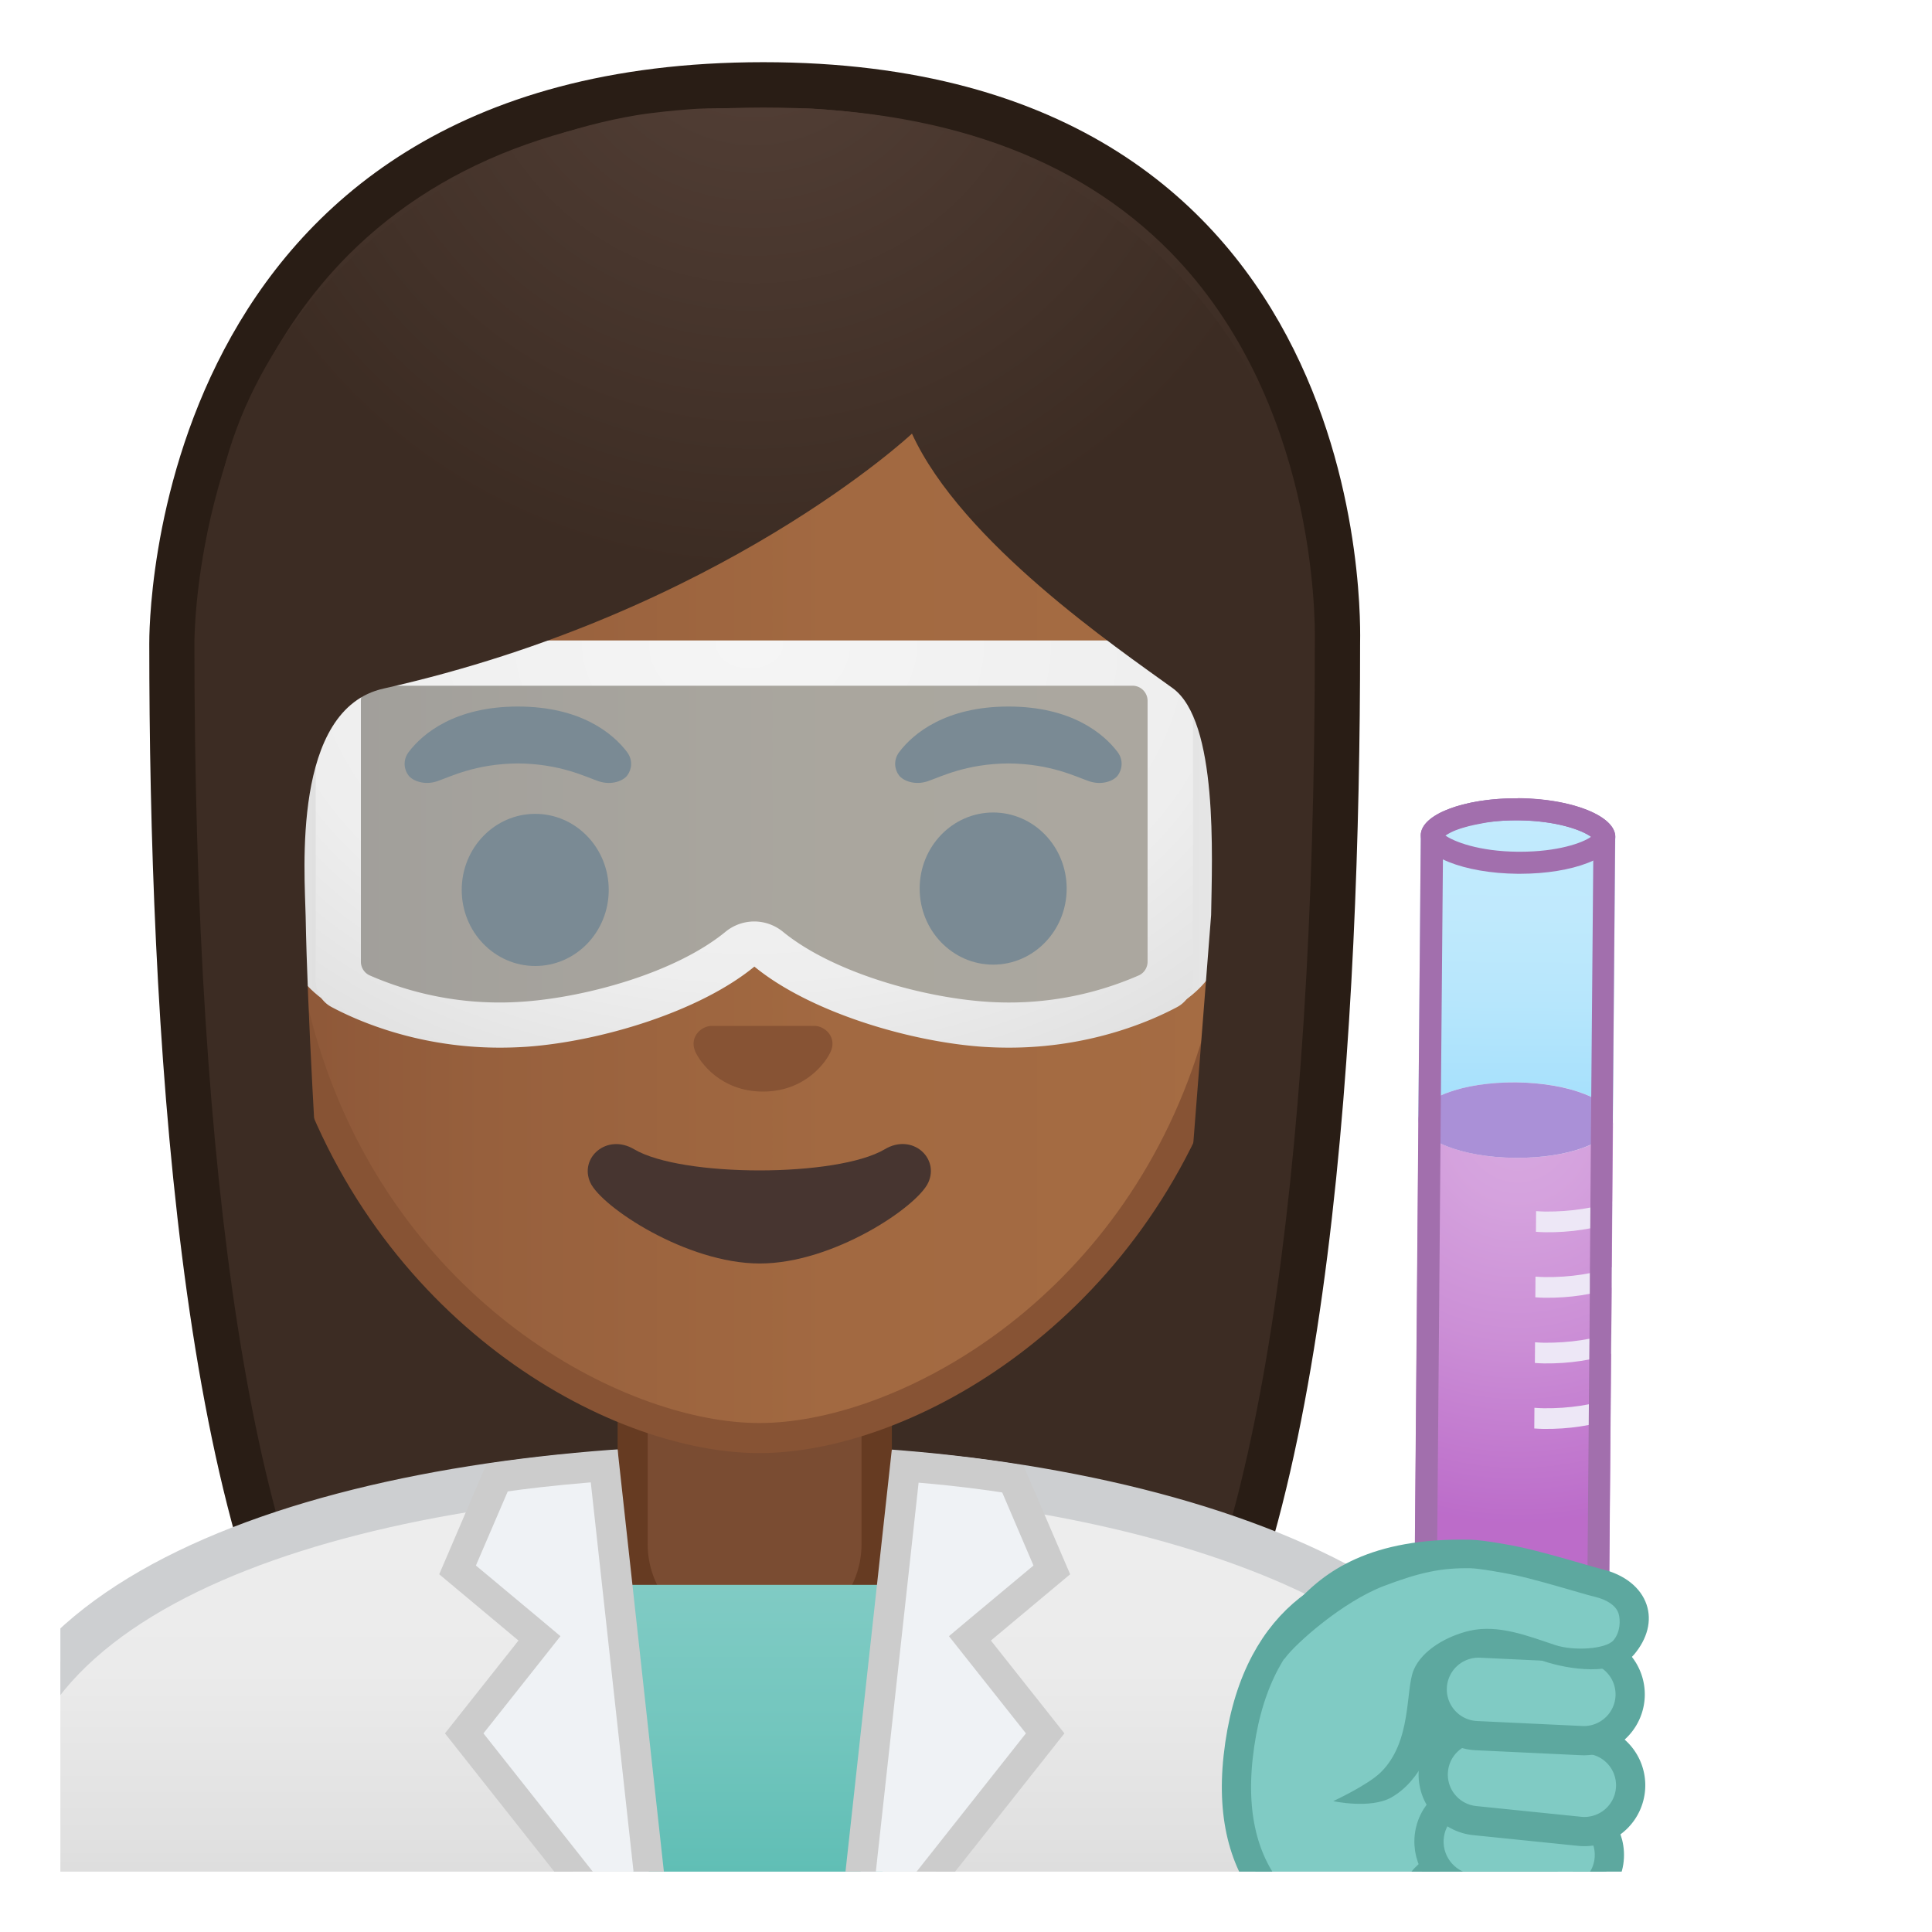 <svg viewBox="0 0 128 128" xmlns="http://www.w3.org/2000/svg" xmlns:xlink="http://www.w3.org/1999/xlink" width="512px" height="512px"><defs><path id="a" d="M4 4h120v120H4z"/></defs><clipPath id="b"><use xlink:href="#a"/></clipPath><g clip-path="url(#b)"><radialGradient id="c" cx="72.287" cy="-131.98" r="57.904" gradientTransform="matrix(.826 0 0 .826 -9.458 101.29)" gradientUnits="userSpaceOnUse"><stop stop-color="#554138" offset="0"/><stop stop-color="#3C2C23" offset="1"/></radialGradient><path d="M33.02 119.76s-6.8-.35-10.21-5.09c-7.37-10.23-11.42-35.81-11.42-72.02 0-1.66.26-16.4 10.66-26.83C28.8 9.05 38.4 5.62 50.57 5.62c12.08 0 21.52 3.38 28.05 10.04 9.82 10.02 10.04 24.16 9.99 26.89 0 36.31-4.06 61.89-11.42 72.12-3.33 4.62-9.8 5.06-10.25 5.09L50 119.73l-16.98.03z" fill="url(#c)"/><path d="M50.57 7.12c11.66 0 20.74 3.23 26.98 9.59 9.6 9.8 9.59 24.2 9.56 25.81v.12c0 35.9-3.96 61.17-11.14 71.15-2.84 3.94-8.55 4.43-9.08 4.46l-16.9-.03-16.89.03c-.54-.04-6.24-.53-9.08-4.46-7.18-9.98-11.14-35.24-11.14-71.17 0-.63.08-15.58 10.22-25.75 6.47-6.46 15.71-9.75 27.47-9.75m0-3C9.56 4.12 9.89 42.04 9.89 42.65c0 24.56 1.88 59.25 11.71 72.9 3.9 5.41 11.43 5.71 11.43 5.71l16.97-.03 16.97.03s7.53-.3 11.43-5.71c9.83-13.65 11.71-48.34 11.71-72.9-.01-.61 1.47-38.53-39.54-38.53z" fill="#291D15"/></g><g clip-path="url(#b)"><linearGradient id="d" x1="50" x2="50" y1="97.196" y2="136.01" gradientUnits="userSpaceOnUse"><stop stop-color="#eee" offset=".001"/><stop stop-color="#EBEBEB" offset=".348"/><stop stop-color="#E0E0E0" offset=".651"/><stop stop-color="#CECECE" offset=".937"/><stop stop-color="#C9C9C9" offset="1"/></linearGradient><path d="M-.5 136.01v-15.26c0-16.24 25.36-23.53 50.5-23.56h.13c25.03 0 50.36 8.09 50.36 23.56v15.26H-.5z" fill="url(#d)"/><path d="M50.13 98.7c12.9 0 25.42 2.19 34.36 6 6.62 2.83 14.51 7.91 14.51 16.05v13.76H1v-13.76c0-15.2 24.61-22.03 49-22.06l.13.01m0-3H50c-25.49.03-52 7.28-52 25.06v16.76h104v-16.76C102 104 75.74 95.7 50.13 95.7z" fill="#CDCFD1"/></g><g clip-path="url(#b)"><path d="M49.17 109.48c-4 0-7.26-3.22-7.26-7.17v-8.98h16.16v8.98c0 3.96-3.26 7.17-7.26 7.17h-1.64z" fill="#7A4C32"/><path d="M57.08 94.33v7.98c0 3.4-2.81 6.17-6.26 6.17h-1.65c-3.45 0-6.26-2.77-6.26-6.17v-7.98h14.17m2-2H40.92v9.98c0 4.51 3.7 8.17 8.26 8.17h1.65c4.56 0 8.26-3.66 8.26-8.17v-9.98h-.01z" fill="#663B22"/></g><linearGradient id="e" x1="50.079" x2="50.079" y1="105" y2="133.28" gradientUnits="userSpaceOnUse"><stop stop-color="#80CBC4" offset=".003"/><stop stop-color="#73C6BE" offset=".333"/><stop stop-color="#51B8AE" offset=".941"/><stop stop-color="#4DB6AC" offset="1"/></linearGradient><path clip-path="url(#b)" fill="url(#e)" d="M39.51 105l3.59 28h14.34l3.21-28z"/><g clip-path="url(#b)"><linearGradient id="f" x1="18.175" x2="82.437" y1="56.155" y2="56.155" gradientUnits="userSpaceOnUse"><stop stop-color="#8D5738" offset="0"/><stop stop-color="#97603D" offset=".216"/><stop stop-color="#A26941" offset=".573"/><stop stop-color="#A56C43" offset="1"/></linearGradient><path d="M50.31 95.27c-2.3 0-4.91-.5-7.56-1.43-11.34-4.01-24.57-16.34-24.57-37.89 0-28.72 17.31-38.91 32.13-38.91s32.13 10.19 32.13 38.91c0 21.58-13.26 33.9-24.61 37.9-2.64.93-5.24 1.42-7.52 1.42z" fill="url(#f)"/><path d="M50.31 18.04c8.41 0 16.06 3.25 21.55 9.15 6.27 6.73 9.58 16.68 9.58 28.77 0 21.06-12.9 33.07-23.94 36.96-2.53.89-5.01 1.36-7.19 1.36-2.19 0-4.69-.48-7.23-1.38-11.03-3.9-23.9-15.92-23.9-36.94 0-12.09 3.31-22.03 9.58-28.77 5.48-5.9 13.14-9.15 21.55-9.15m0-2c-17.2 0-33.13 12.79-33.13 39.91 0 21.79 13.49 34.67 25.23 38.83 2.8.99 5.5 1.49 7.9 1.49 2.38 0 5.07-.49 7.85-1.47 11.76-4.14 25.28-17.03 25.28-38.84 0-27.13-15.93-39.92-33.13-39.92z" fill="#875334"/><path d="M54.37 68.05c-.1-.04-.21-.07-.32-.08h-6.99c-.11.01-.21.04-.32.08-.63.26-.98.91-.68 1.61s1.69 2.66 4.49 2.66 4.19-1.96 4.49-2.66c.31-.69-.04-1.35-.67-1.61z" fill="#875334"/><g fill="#42312C"><ellipse cx="35.46" cy="58.96" rx="4.87" ry="5.04"/><ellipse cx="65.8" cy="58.87" rx="4.87" ry="5.04"/><path d="M41.54 49.82c-.93-1.23-3.07-3.01-7.23-3.01S28 48.6 27.08 49.82c-.41.54-.31 1.17-.02 1.55.26.35 1.04.68 1.9.39s2.54-1.16 5.35-1.18c2.81.02 4.49.89 5.35 1.18s1.64-.03 1.9-.39c.29-.38.39-1.01-.02-1.55zm32.5 0c-.93-1.23-3.07-3.01-7.23-3.01s-6.31 1.79-7.23 3.01c-.41.54-.31 1.17-.02 1.55.26.35 1.04.68 1.9.39s2.54-1.16 5.35-1.18c2.81.02 4.49.89 5.35 1.18s1.64-.03 1.9-.39c.28-.38.39-1.01-.02-1.55z"/></g><path d="M58.62 76.14c-3.15 1.87-13.46 1.87-16.61 0-1.81-1.07-3.65.57-2.9 2.21.74 1.61 6.37 5.36 11.23 5.36s10.42-3.75 11.16-5.36c.75-1.64-1.07-3.29-2.88-2.21z" fill="#473530"/><linearGradient id="g" x1="90.167" x2="76.541" y1="54.79" y2="54.79" gradientUnits="userSpaceOnUse"><stop stop-color="#F5F5F5" offset="0"/><stop stop-color="#E0E0E0" offset="1"/></linearGradient><path d="M84.02 57.6l-3.77 6.88c-.55 1.03-2.48 2.6-3.65 2.6l.2-24.59h.46c.96 0 1.87.44 2.47 1.19l4.6 5.44s-.02 3.75-.06 4.31c-.04.57-.25 4.17-.25 4.17z" fill="url(#g)"/><linearGradient id="h" x1="10.417" x2="20.92" y1="54.79" y2="54.79" gradientUnits="userSpaceOnUse"><stop stop-color="#F5F5F5" offset="0"/><stop stop-color="#E0E0E0" offset="1"/></linearGradient><path d="M23.2 42.5h-.46c-.96 0-1.87.44-2.47 1.19l-4.6 5.44s.02 3.75.06 4.31.25 4.17.25 4.17l3.77 6.88c.55 1.03 2.48 2.6 3.65 2.6l-.2-24.59z" fill="url(#h)"/><path d="M22.35 44.1h55.19v20.12s-3.94 5.5-13.44 3.19-13.87-5-13.87-5-8.25 6.12-20.62 5.88c0 0-6.38-.56-7.56-4.56l.3-19.63z" fill="#B3E5FC" opacity=".5"/><radialGradient id="i" cx="49.644" cy="42.707" r="32.642" gradientTransform="matrix(0 1 -1.408 0 109.79 -6.937)" gradientUnits="userSpaceOnUse"><stop stop-color="#F5F5F5" offset="0"/><stop stop-color="#eee" offset=".676"/><stop stop-color="#E0E0E0" offset="1"/></radialGradient><path d="M52.06 42.43H22.92c-1.1 0-2 .9-2 2v20.53c0 .74.4 1.42 1.05 1.76 1.8.96 5.79 2.69 11.15 2.69.58 0 1.17-.02 1.78-.06 4.86-.35 11.41-2.3 15.08-5.31 3.67 3.01 10.22 4.96 15.08 5.31.61.04 1.2.06 1.78.06 5.36 0 9.35-1.73 11.15-2.69a1.99 1.99 0 0 0 1.05-1.76V44.43c0-1.1-.9-2-2-2H52.06zm23.97 21.28c0 .4-.23.76-.6.92a21.451 21.451 0 0 1-10.17 1.73c-4.11-.29-10.05-1.9-13.39-4.63-.55-.45-1.23-.68-1.9-.68s-1.35.23-1.9.68c-3.34 2.74-9.28 4.34-13.39 4.63a21.493 21.493 0 0 1-10.17-1.73.995.995 0 0 1-.6-.92V46.43c0-.55.45-1 1-1h50.12c.55 0 1 .45 1 1v17.28z" fill="url(#i)"/><defs><path id="j" d="M16.41 88.85L14.02 37.5c0-16.95 16.71-30.33 33.66-30.33h4.93c16.95 0 33.5 13.3 33.5 30.25L83.6 88.59l-67.19.26z"/></defs><clipPath id="k"><use xlink:href="#j"/></clipPath><g clip-path="url(#k)"><radialGradient id="l" cx="89.506" cy="-123.13" r="48.206" gradientTransform="matrix(.796 0 0 .796 -21.249 97.597)" gradientUnits="userSpaceOnUse"><stop stop-color="#554138" offset="0"/><stop stop-color="#3C2C23" offset="1"/></radialGradient><path d="M87.89 42.65S88.91 7.08 50.08 7.08 12.11 42.65 12.11 42.65s.33 45.48 3.2 51.39 7.2 5.71 7.2 5.71-2.03-26.54-2.26-39.04c-.06-2.92-.94-13.73 5.16-15.09 22.36-5.02 35.01-16.89 35.01-16.89C63.71 35.92 74 42.92 77.69 45.59c3.03 2.19 2.61 11.2 2.55 15.03l-3.05 39.06s4.68.37 7.65-5.64 3.05-51.39 3.05-51.39z" fill="url(#l)"/></g></g><g clip-path="url(#b)"><path d="M56.9 125.06l3.07-27.91c3.81.3 6.17.67 7.13.83l2.58 6.02-5.43 4.54 4.99 6.29-8.08 10.22H56.9z" fill="#EFF2F5"/><path d="M60.86 98.23c2.67.23 4.51.49 5.54.65l2.07 4.84-4.11 3.43-1.49 1.25 1.21 1.53 3.89 4.91-7.29 9.22h-2.66l2.84-25.83m-1.78-2.15l-3.29 29.98h5.86l8.87-11.22-4.87-6.15 5.25-4.39-3.09-7.2s-2.81-.59-8.73-1.02z" fill="#ccc"/><path d="M38.83 125.06l-8.08-10.22 4.99-6.29-5.43-4.54 2.62-6.11c.97-.15 3.31-.47 7.1-.76l3.07 27.93h-4.27z" fill="#EFF2F5"/><path d="M39.14 98.21l2.84 25.85h-2.66l-7.29-9.22 3.89-4.91 1.21-1.53-1.49-1.25-4.11-3.43 2.11-4.91c1.03-.15 2.85-.38 5.5-.6m1.78-2.15c-5.93.43-8.69.94-8.69.94l-3.13 7.3 5.25 4.39-4.87 6.15 8.87 11.22h5.86l-3.29-30z" fill="#ccc"/></g><g clip-path="url(#b)"><radialGradient id="m" cx="125.48" cy="68.886" r="26.429" gradientTransform="matrix(.947 .009 -.008 1 -17.71 4.463)" gradientUnits="userSpaceOnUse"><stop stop-color="#CE93D8" offset="0"/><stop stop-color="#CA8AD5" offset=".205"/><stop stop-color="#BF73CC" offset=".537"/><stop stop-color="#AD4CBE" offset=".95"/><stop stop-color="#AB47BC" offset="1"/></radialGradient><path d="M100.4 76.71c-3.56-.03-6.44-1.18-6.42-2.56l-.27 32.78c-.03 3.76 2.83 6.83 6.39 6.87 3.56.03 6.47-2.99 6.5-6.75l.27-32.78c-.01 1.38-2.91 2.47-6.47 2.44z" fill="url(#m)" opacity=".8"/><linearGradient id="n" x1="100.35" x2="100.35" y1="47.828" y2="70.534" gradientTransform="matrix(1 .009 -.009 1 .683 4.463)" gradientUnits="userSpaceOnUse"><stop stop-color="#B3E5FC" offset="0"/><stop stop-color="#B0E4FC" offset=".309"/><stop stop-color="#A5E0FB" offset=".571"/><stop stop-color="#94DAFB" offset=".815"/><stop stop-color="#81D4FA" offset="1"/></linearGradient><path d="M100.6 52.89c-3.56-.03-6.45 1.06-6.47 2.44l-.16 18.82c.01-1.38 2.91-2.47 6.47-2.44s6.44 1.18 6.42 2.56l.16-18.82c.02-1.38-2.86-2.52-6.42-2.56z" fill="url(#n)" opacity=".8"/><path d="M100.44 71.71c-3.56-.03-6.45 1.06-6.47 2.44-.01 1.38 2.86 2.53 6.42 2.56s6.45-1.06 6.47-2.44-2.86-2.52-6.42-2.56z" fill="#9575CD" opacity=".8"/><path d="M102.38 80.27c-.21 0-.41-.02-.61-.03l-.01 1.37c.2.01.4.03.61.03 1.72.02 3.28-.24 4.45-.65l.01-1.38c-1.16.41-2.72.67-4.45.66zm-.04 4.34c-.21 0-.41-.02-.61-.03l-.01 1.37c.2.01.4.03.61.03 1.72.02 3.28-.24 4.45-.65l.01-1.38c-1.16.42-2.71.68-4.45.66zm-.03 4.35c-.21 0-.41-.02-.61-.03l-.01 1.37c.2.01.4.03.61.03 1.72.02 3.28-.24 4.45-.65l.01-1.38c-1.16.42-2.72.67-4.45.66zm-.04 4.34c-.21 0-.41-.02-.61-.03l-.01 1.37c.2.01.4.03.61.03 1.72.02 3.28-.24 4.45-.65l.01-1.38c-1.16.42-2.72.68-4.45.66z" fill="#EDE7F6"/><path d="M100.44 54.35h.14c2.6.02 4.27.68 4.83 1.09-.57.41-2.21.99-4.7.99h-.14c-2.6-.02-4.27-.68-4.83-1.09.57-.41 2.22-.99 4.7-.99m0-1.46c-3.49 0-6.3 1.08-6.31 2.44-.01 1.38 2.86 2.53 6.42 2.56h.16c3.49 0 6.3-1.08 6.31-2.44.01-1.38-2.86-2.53-6.42-2.56h-.16z" fill="#A26FAD"/><path d="M100.45 54.35h.14c2.33.02 4.09.56 4.81 1.08.08.06.13.11.17.14l-.16 18.69-.04 5.33v.25l-.04 4.93v.55l-.02 2.96-.01.93-.03 3.42v.09l-.12 14.33c-.02 2.92-2.26 5.3-5.03 5.3-2.75-.03-4.97-2.45-4.94-5.4l.27-32.78.16-18.68c.08-.08.27-.23.64-.4.1-.05.21-.09.32-.13.19-.07.42-.14.69-.21.07-.02.14-.04.21-.05.23-.06.47-.1.72-.15.7-.14 1.47-.2 2.26-.2m0-1.46c-.9 0-1.75.07-2.52.2-.29.05-.56.1-.82.17a7.917 7.917 0 0 0-1.07.32c-.15.06-.29.11-.42.17-.92.42-1.48.97-1.49 1.58l-.16 18.82-.27 32.78c-.03 3.76 2.83 6.83 6.39 6.87h.06c3.53 0 6.41-3.01 6.44-6.75l.12-14.33v-.09l.03-3.42.01-.93.02-2.96v-.55l.04-4.93v-.25l.04-5.33.16-18.82c0-.43-.27-.84-.77-1.2-1.08-.79-3.21-1.34-5.66-1.36-.03.01-.08.01-.13.01z" fill="#A26FAD"/></g><g clip-path="url(#b)"><path d="M100.82 129.79l-8-.25c-6.96-.71-11.7-4.77-10.79-13.12 1.97-18.12 21.83-12.18 23.64-6.3 2.7 8.8-1.75 19.98-4.85 19.67z" fill="#80CBC4" stroke="#5DA89F" stroke-linecap="round" stroke-linejoin="round" stroke-miterlimit="10" stroke-width="1.937"/><path d="M93.5 126c-.27 1.7.89 3.29 2.59 3.57l4.33.69c1.7.27 3.29-.89 3.57-2.59.27-1.7-.89-3.29-2.59-3.57l-4.33-.69c-1.7-.27-3.3.89-3.57 2.59z" fill="#80CBC4" stroke="#5DA89F" stroke-linecap="round" stroke-linejoin="round" stroke-miterlimit="10" stroke-width="1.669"/><path d="M94.71 121.54c-.26 1.71.91 3.31 2.62 3.58l5.68.87c1.71.26 3.31-.91 3.58-2.62.26-1.71-.91-3.31-2.62-3.58l-5.68-.87c-1.71-.26-3.32.91-3.58 2.62z" fill="#80CBC4" stroke="#5DA89F" stroke-linecap="round" stroke-linejoin="round" stroke-miterlimit="10" stroke-width="1.937"/><path d="M94.97 117.26a3.065 3.065 0 0 0 2.74 3.36l6.95.71a3.065 3.065 0 1 0 .62-6.1l-6.95-.71a3.059 3.059 0 0 0-3.36 2.74z" fill="#80CBC4" stroke="#5DA89F" stroke-linecap="round" stroke-linejoin="round" stroke-miterlimit="10" stroke-width="1.937"/><path d="M94.89 111.78a3.072 3.072 0 0 0 2.92 3.21l6.98.33c1.69.08 3.13-1.23 3.21-2.92a3.072 3.072 0 0 0-2.92-3.21l-6.98-.33a3.072 3.072 0 0 0-3.21 2.92z" fill="#80CBC4" stroke="#5DA89F" stroke-linecap="round" stroke-linejoin="round" stroke-miterlimit="10" stroke-width="1.937"/><path d="M105.57 104.92c-.77-.19-3.45-1.06-5.22-1.45-.67-.15-2.45-.48-3.13-.49-2.18-.04-9.12 2.5-10.74 4.1-.79.78-5.75 12.15 4.03 10.37 4.09-.52 3.01-5.45 4.36-6.82 1.03-1.05 2.7-2.6 7.64-.91 1.38.47 3.76.45 4.63-.6 1.51-1.83.67-3.64-1.57-4.2z" fill="#80CBC4"/><path d="M109.09 106.31c-.38-1.13-1.46-1.99-2.96-2.35-.26-.06-.74-.2-1.32-.37-1.17-.34-2.78-.8-4-1.07-.62-.14-2.52-.49-3.38-.51-6.63-.15-9.7 2.08-11.66 4.3-1.29 1.45-.98 4.03-.63 3.54.69-.95 3.8-3.73 6.56-4.78 2.42-.92 3.83-1.2 5.72-1.17.58.01 2.26.31 2.97.46 1.15.25 2.72.71 3.87 1.04.62.18 1.13.33 1.4.39.83.2 1.41.6 1.57 1.1.14.43.13 1.25-.34 1.79-.49.57-2.61.73-3.88.3-1.8-.6-3.74-1.37-5.64-.94-1.44.33-3.14 1.25-3.71 2.6-.56 1.32-.09 4.75-2.2 6.8-.87.84-3.13 1.89-3.13 1.89s2.47.54 3.86-.25c1.96-1.12 2.9-3.62 3.29-5.64.17-.9.14-2.5.42-2.76.87-.86 1.88-2.12 6.41-.61 1.58.52 4.68 1.03 5.95-.45.89-1.06 1.19-2.24.83-3.31z" fill="#5DA89F"/></g></svg>